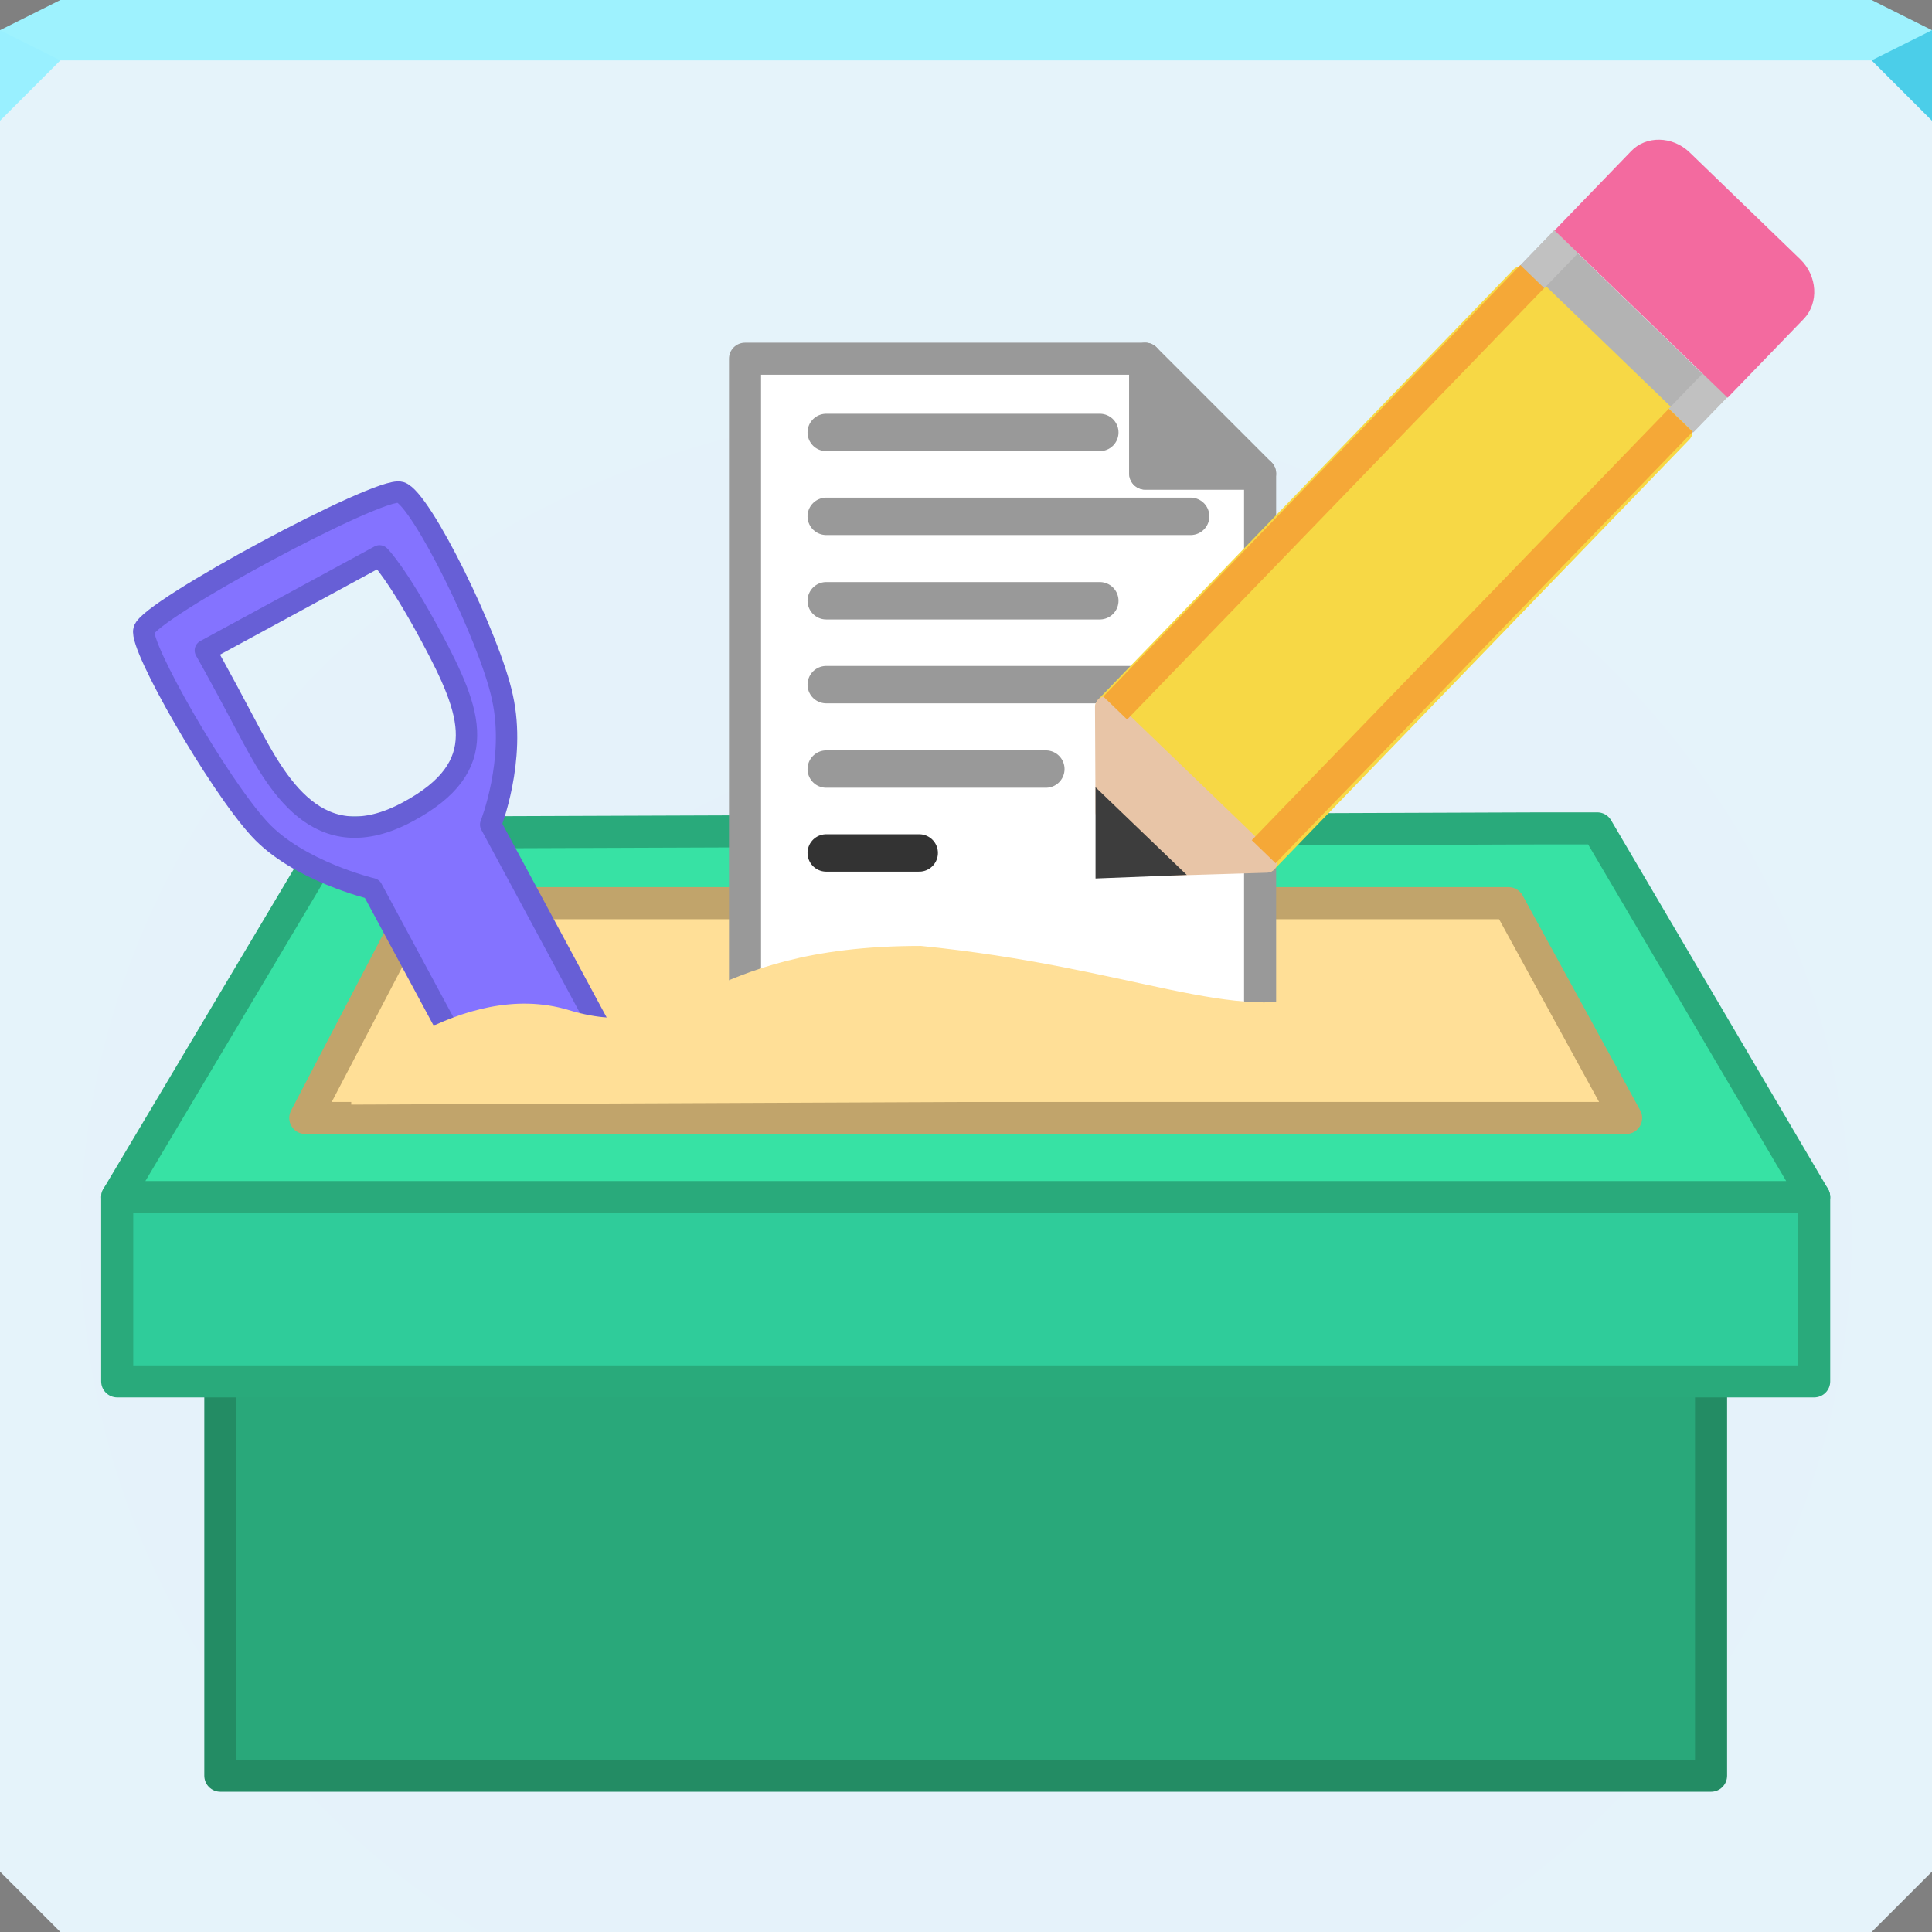<?xml version="1.0" encoding="UTF-8" standalone="no"?>
<svg
   xmlns:dc="http://purl.org/dc/elements/1.1/"
   xmlns:cc="http://creativecommons.org/ns#"
   xmlns:rdf="http://www.w3.org/1999/02/22-rdf-syntax-ns#"
   xmlns:svg="http://www.w3.org/2000/svg"
   xmlns="http://www.w3.org/2000/svg"
   xmlns:xlink="http://www.w3.org/1999/xlink"
   xmlns:sodipodi="http://sodipodi.sourceforge.net/DTD/sodipodi-0.dtd"
   xmlns:inkscape="http://www.inkscape.org/namespaces/inkscape"
   inkscape:version="1.0beta2 (2b71d25d45, 2019-12-03)"
   sodipodi:docname="sanbox.svg"
   id="svg21"
   version="1.1"
   height="64"
   width="64">
  <rect width="100%" height="100%" fill="#808080" stroke="none"/>
  <sodipodi:namedview
     inkscape:current-layer="svg21"
     inkscape:window-maximized="1"
     inkscape:window-y="26"
     inkscape:window-x="0"
     inkscape:cy="32"
     inkscape:cx="32"
     inkscape:zoom="12.34375"
     showgrid="false"
     id="namedview23"
     inkscape:window-height="1022"
     inkscape:window-width="1920"
     inkscape:pageshadow="2"
     inkscape:pageopacity="0"
     guidetolerance="10"
     gridtolerance="10"
     objecttolerance="10"
     borderopacity="1"
     inkscape:document-rotation="0"
     bordercolor="#666666"
     pagecolor="#ffffff" />
  <defs
     id="defs7">
    <radialGradient
       gradientUnits="userSpaceOnUse"
       gradientTransform="matrix(1.1 0 0 1.031 -3.2 -1.062)"
       r="32"
       cy="40.788"
       cx="32"
       id="a">
      <stop
         style="stop-color:#e5f0fa;stop-opacity:1"
         id="stop2"
         offset="0"
         stop-color="#4290d6" />
      <stop
         style="stop-color:#e5f3fa;stop-opacity:1"
         id="stop4"
         offset="1"
         stop-color="#3ca8dd" />
    </radialGradient>
    <rect
       id="SVGID_1_"
       x="102.2"
       y="13.3"
       width="146.4"
       height="163.2" />
    <polyline
       id="SVGID_3_"
       points="-24.5,169.5 -24.5,-54.7 250,-54.7 250,169.5   " />
    <clipPath
       id="SVGID_2_">
      <use
         id="use861"
         style="overflow:visible"
         xlink:href="#SVGID_1_"
         x="0"
         y="0"
         width="100%"
         height="100%" />
    </clipPath>
    <clipPath
       id="SVGID_4_">
      <use
         id="use913"
         style="overflow:visible"
         xlink:href="#SVGID_3_"
         x="0"
         y="0"
         width="100%"
         height="100%" />
    </clipPath>
    <rect
       height="163.2"
       width="146.4"
       y="13.3"
       x="102.2"
       id="rect936" />
    <polyline
       points="-24.5,169.5 -24.5,-54.7 250,-54.7 250,169.5   "
       id="polyline964" />
  </defs>
  <path
     id="path11"
     fill="url(#a)"
     color="#000000"
     d="m0 1v33 28l2 2h30 30l2-2v-28-33h-32z" />
  <g
     id="g972"
     transform="matrix(0.177,0,0,0.177,2.661,3.953)">
    <rect
       id="rect850"
       height="73.9"
       width="279"
       class="st0"
       y="236.1"
       x="26.2" />
    <rect
       id="rect852"
       height="34.5"
       width="317.6"
       class="st1"
       y="201.7"
       x="6.9" />
    <polygon
       id="polygon854"
       points="57.5,133.5 47.5,133.5 6.9,201.7 324.5,201.7 283.9,132.7 273.9,132.7 "
       class="st2" />
    <polygon
       id="polygon856"
       points="289.3,186.9 267.3,146.7 63.1,146.7 42.1,186.9 "
       class="st3" />
    <g
       id="g884">
      <defs
         id="defs859">
        <rect
           height="163.2"
           width="146.4"
           y="13.3"
           x="102.2"
           id="rect1086" />
      </defs>
      <clipPath
         id="clipPath994">
        <use
           id="use992"
           style="overflow:visible"
           xlink:href="#SVGID_1_"
           x="0"
           y="0"
           width="100%"
           height="100%" />
      </clipPath>
      <g
         id="g882"
         clip-path="url(#SVGID_2_)"
         class="st4">
        <g
           id="g868">
          <polygon
             id="polygon864"
             points="199.3,66.3 199.3,44.8 124.4,44.8 124.4,183.3 220.8,183.3 220.8,66.3 "
             class="st5" />
          <polygon
             id="polygon866"
             points="199.3,44.8 199.3,66.3 220.8,66.3 "
             class="st6" />
        </g>
        <line
           id="line870"
           y2="58.6"
           x2="190.8"
           y1="58.6"
           x1="139.6"
           class="st7" />
        <line
           id="line872"
           y2="74.3"
           x2="207.8"
           y1="74.3"
           x1="139.6"
           class="st7" />
        <line
           id="line874"
           y2="90.1"
           x2="190.8"
           y1="90.1"
           x1="139.6"
           class="st7" />
        <line
           id="line876"
           y2="105.8"
           x2="199.3"
           y1="105.8"
           x1="139.6"
           class="st7" />
        <line
           id="line878"
           y2="121.6"
           x2="180.7"
           y1="121.6"
           x1="139.6"
           class="st7" />
        <line
           id="line880"
           y2="137.3"
           x2="157"
           y1="137.3"
           x1="139.6"
           class="st8" />
      </g>
    </g>
    <circle
       id="circle886"
       r="1.9"
       cy="168.8"
       cx="70.1"
       class="st9" />
    <g
       id="g908">
      <rect
         id="rect888"
         height="9.3"
         width="44.9"
         class="st10"
         transform="matrix(0.719,0.695,-0.695,0.719,108.767,-189.51)"
         y="35.1"
         x="266.3" />
      <rect
         id="rect890"
         height="111.8"
         width="41.8"
         class="st11"
         transform="rotate(44.003,245.779,84.26)"
         y="28.3"
         x="224.9" />
      <g
         id="g896">
        <polygon
           id="polygon892"
           points="202.3,139.6 222,139 191.9,110 192,129.7 "
           class="st12" />
        <polygon
           id="polygon894"
           points="192,140 202.3,139.6 192,129.7 "
           class="st13" />
      </g>
      <rect
         id="rect898"
         height="9.3"
         width="6.2"
         class="st14"
         transform="matrix(0.719,0.695,-0.695,0.719,95.521,-183.627)"
         y="21.6"
         x="271.7" />
      <rect
         id="rect900"
         height="9.3"
         width="6.4"
         class="st14"
         transform="matrix(0.719,0.695,-0.695,0.719,121.986,-195.579)"
         y="48.4"
         x="299.6" />
      <rect
         id="rect902"
         height="112.3"
         width="6.2"
         class="st15"
         transform="matrix(0.719,0.695,-0.695,0.719,113.943,-142.148)"
         y="13.7"
         x="229.6" />
      <rect
         id="rect904"
         height="112.3"
         width="6.2"
         class="st15"
         transform="matrix(0.719,0.695,-0.695,0.719,140.434,-153.913)"
         y="40.6"
         x="257.4" />
      <path
         id="path906"
         d="M 321.9,26.2 301.2,6.2 C 298,3.1 293,3 290.2,6 v 0 l -14.3,14.8 32.4,31.3 14.3,-14.8 v 0 c 2.8,-3 2.5,-8 -0.7,-11.1 z"
         class="st16"
         inkscape:connector-curvature="0" />
    </g>
    <g
       id="g918">
      <defs
         id="defs911">
        <polyline
           points="-24.5,169.5 -24.5,-54.7 250,-54.7 250,169.5   "
           id="polyline1114" />
      </defs>
      <clipPath
         id="clipPath1023">
        <use
           id="use1021"
           style="overflow:visible"
           xlink:href="#SVGID_3_"
           x="0"
           y="0"
           width="100%"
           height="100%" />
      </clipPath>
      <path
         id="path916"
         clip-path="url(#SVGID_4_)"
         d="m 59.9,69.8 c -3.9,-1.2 -47.2,22.1 -48,25.8 -0.9,3 13.8,28.7 21.6,37.2 7.2,7.9 21.1,11.2 21.1,11.2 l 39.9,74.1 11.1,-6 11.1,-6 L 76.8,132 c 0,0 4.8,-12.1 2.2,-23.8 C 76.7,97.2 63.8,71 59.9,69.8 Z m 5.8,27.1 c 7.6,14.2 11.4,24.2 -4.4,32.7 -16.9,9.1 -24.6,-5.4 -30.2,-16 C 25.5,103 23.4,99.4 23.4,99.4 L 56,81.7 c 0,0 3.2,3.1 9.7,15.2 z"
         class="st17"
         inkscape:connector-curvature="0" />
    </g>
    <path
       id="path920"
       d="m 50.7,179.7 c 0,0 20.6,-19.1 40.7,-13 22,6.7 23.3,-12 65.9,-12 39.9,4 59.2,14.9 75.4,8.7 36.9,-14 47.7,16.3 47.7,16.3 l 3,3.7 -232.7,1 z"
       class="st18"
       inkscape:connector-curvature="0" />
  </g>
  <path
     style="fill:#9ef2fe;fill-opacity:1"
     id="path13"
     fill="#6debfd"
     color="#000000"
     d="m2 0-2 1v1h32 32v-1l-2-1h-30z" />
  <path
     id="path15"
     fill="#99f0ff"
     d="m0 1v3l2-2z" />
  <path
     id="path17"
     fill-opacity=".997"
     fill="#4bcee9"
     d="m64 4-2-2 2-1z" />
  <style
     type="text/css"
     id="style848">
	.st0{fill:#29A87A;stroke:#238C64;stroke-width:6;stroke-linecap:round;stroke-linejoin:round;stroke-miterlimit:10;}
	.st1{fill:#2FCC9A;stroke:#29AA7B;stroke-width:6;stroke-linecap:round;stroke-linejoin:round;stroke-miterlimit:10;}
	.st2{fill:#37E2A4;stroke:#29AA7B;stroke-width:6;stroke-linecap:round;stroke-linejoin:round;stroke-miterlimit:10;}
	.st3{fill:#FFDF97;stroke:#C1A46B;stroke-width:6;stroke-linecap:round;stroke-linejoin:round;stroke-miterlimit:10;}
	.st4{clip-path:url(#SVGID_2_);}
	.st5{fill:#FFFFFF;stroke:#999999;stroke-width:6;stroke-linecap:round;stroke-linejoin:round;stroke-miterlimit:10;}
	.st6{fill:#999999;stroke:#999999;stroke-width:6;stroke-linecap:round;stroke-linejoin:round;stroke-miterlimit:10;}
	.st7{fill:none;stroke:#999999;stroke-width:7;stroke-linecap:round;stroke-linejoin:round;stroke-miterlimit:10;}
	.st8{fill:none;stroke:#333333;stroke-width:7;stroke-linecap:round;stroke-linejoin:round;stroke-miterlimit:10;}
	.st9{fill:#C1A46B;}
	.st10{fill:#B3B3B3;}
	.st11{fill:#F7D845;stroke:#F7D845;stroke-width:4;stroke-linejoin:round;stroke-miterlimit:10;}
	.st12{fill:#E8C5A7;stroke:#E8C5A7;stroke-width:4;stroke-linecap:round;stroke-linejoin:round;stroke-miterlimit:10;}
	.st13{fill:#3D3D3D;stroke:#3D3D3D;stroke-width:4;stroke-miterlimit:10;}
	.st14{fill:#C1C1C1;}
	.st15{fill:#F5A837;}
	.st16{fill:#F36A9F;}
	
		.st17{clip-path:url(#SVGID_4_);fill:#8473FF;stroke:#675FD6;stroke-width:4;stroke-linecap:round;stroke-linejoin:round;stroke-miterlimit:10;}
	.st18{fill:#FFDF97;}
</style>
</svg>
